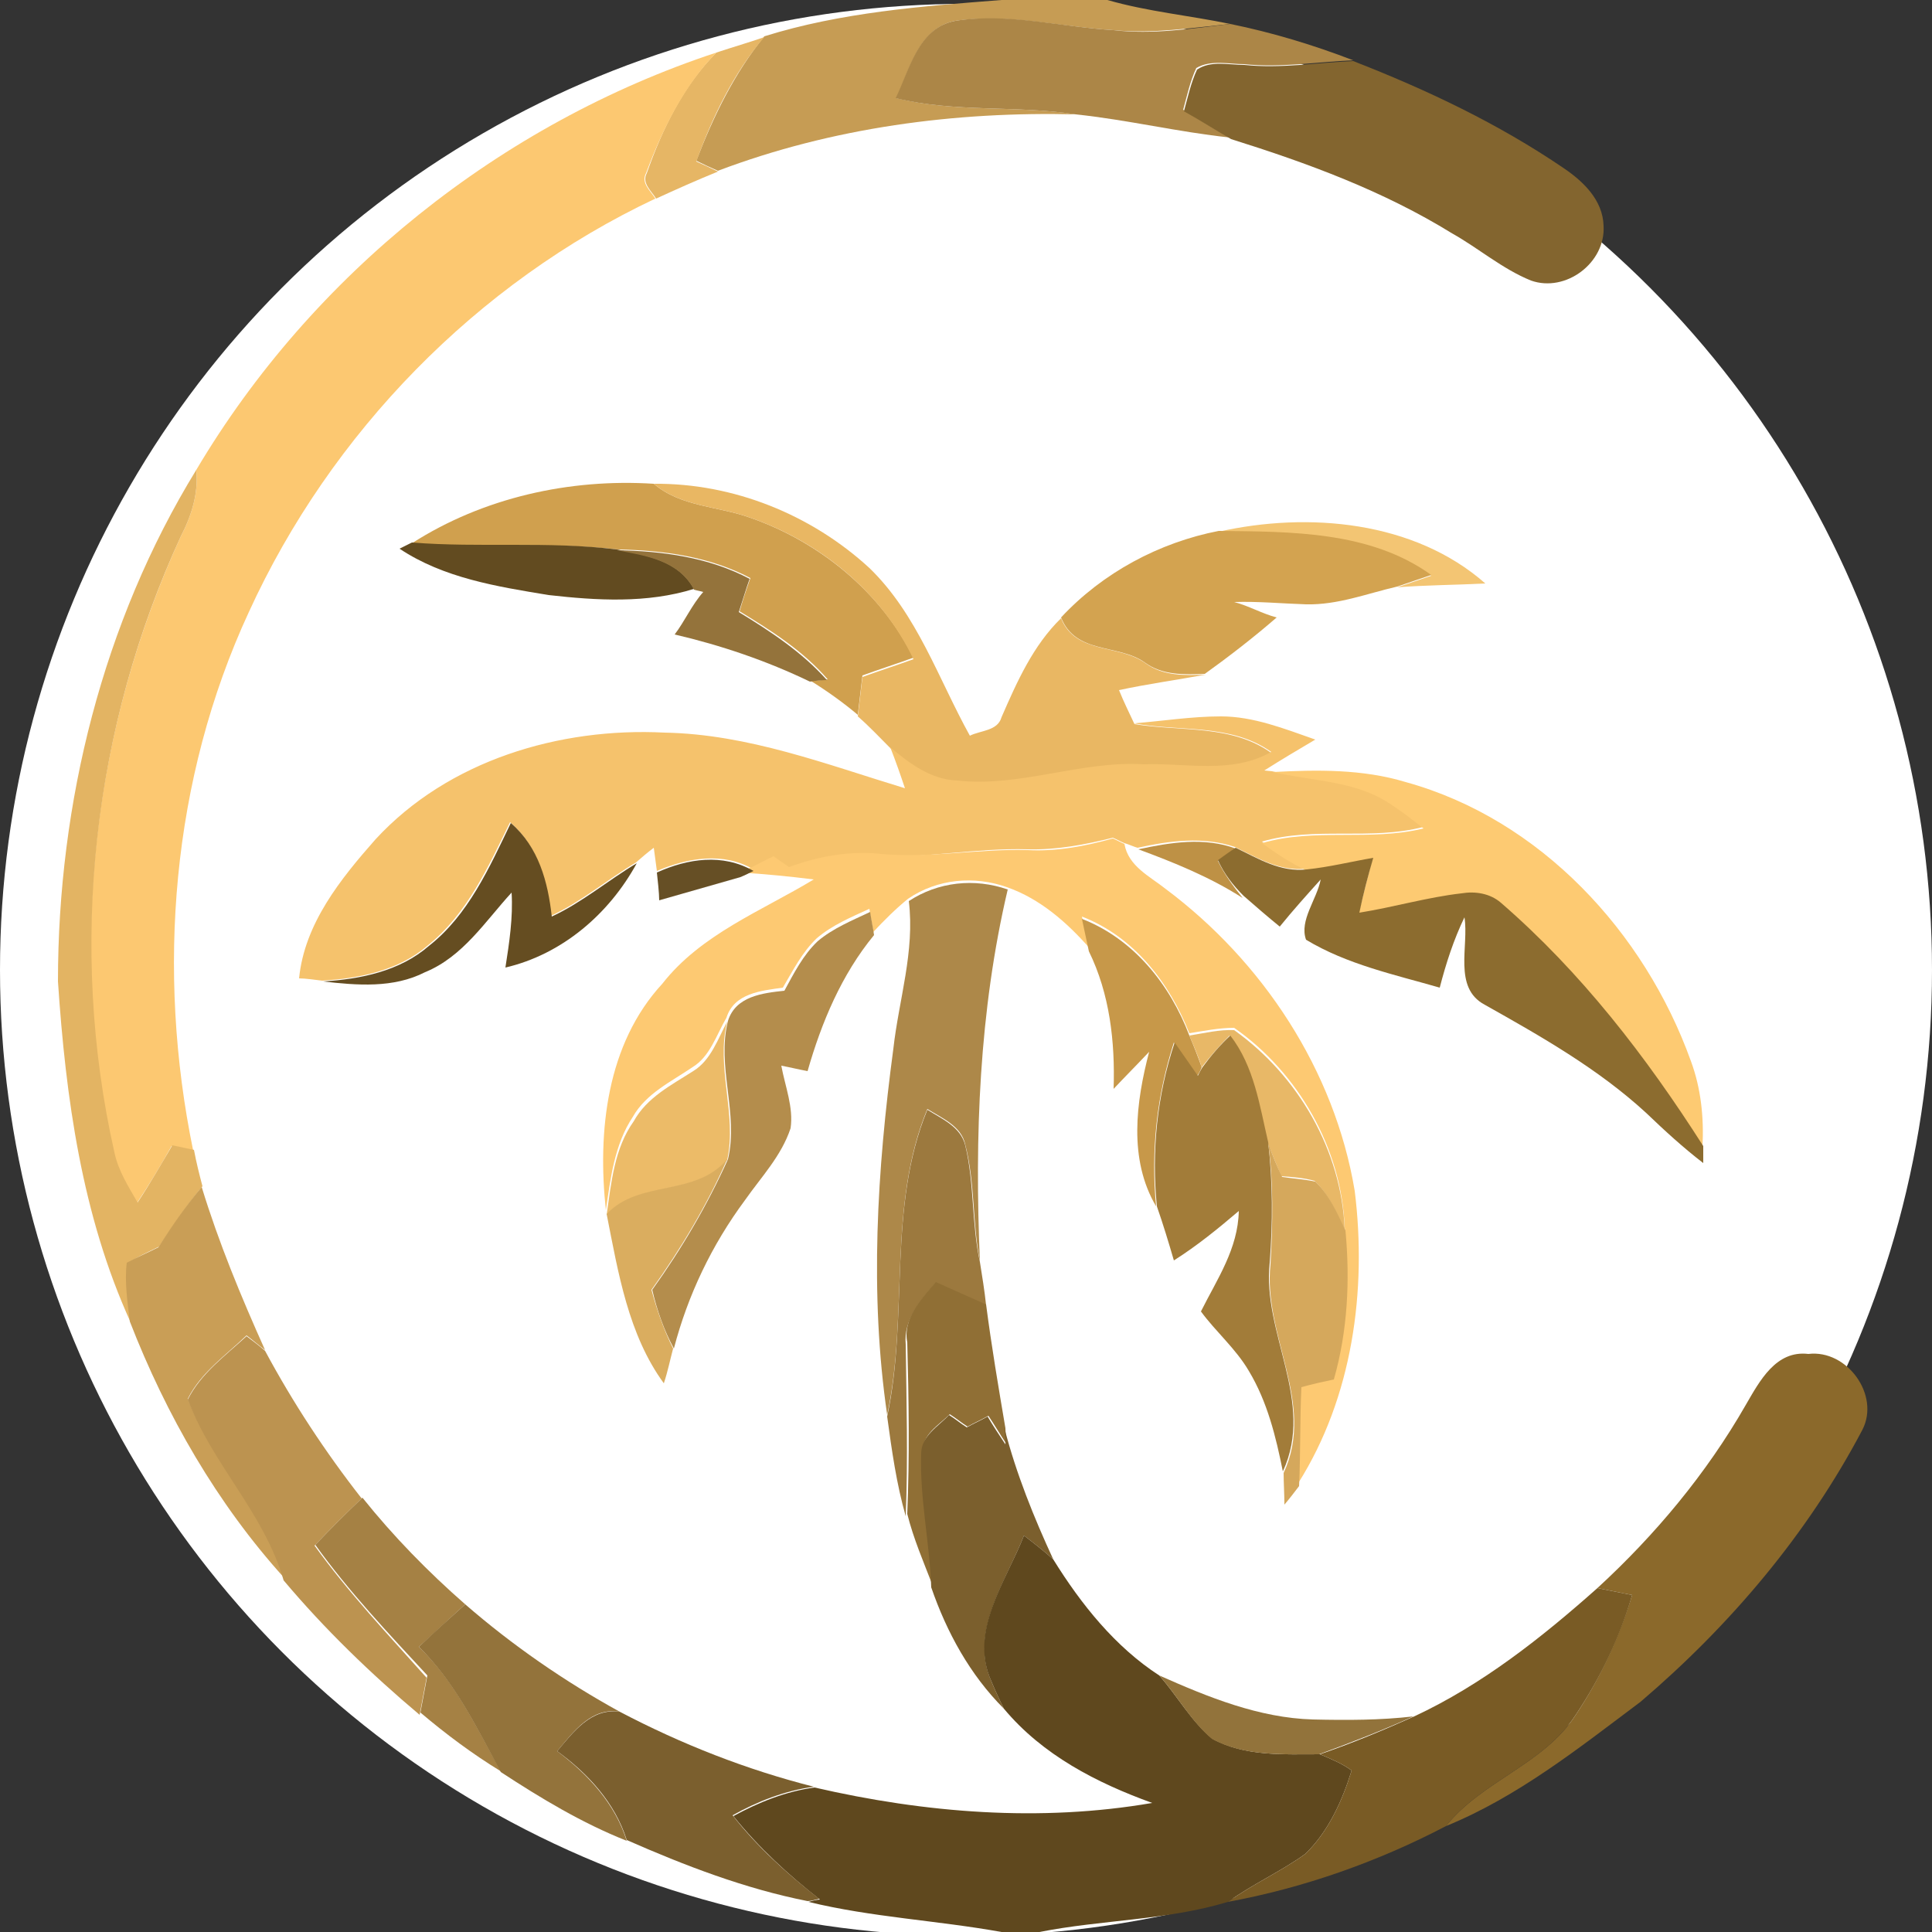 <?xml version="1.0" encoding="utf-8"?>
<!-- Generator: Adobe Illustrator 26.0.3, SVG Export Plug-In . SVG Version: 6.00 Build 0)  -->
<svg version="1.1" id="Layer_1" xmlns="http://www.w3.org/2000/svg" xmlns:xlink="http://www.w3.org/1999/xlink" x="0px" y="0px"
	 viewBox="0 0 250 250" style="enable-background:new 0 0 250 250;" xml:space="preserve">
<rect x="0" y="0" width="250" height="250" fill="#333333" stroke="none"/>
<style type="text/css">
	.st0{fill:#FFFFFF;}
	.st1{fill:#C69C54;}
	.st2{fill:#AC8647;}
	.st3{fill:#E6B665;}
	.st4{fill:#FCC871;}
	.st5{fill:#83652F;}
	.st6{fill:#E3B463;}
	.st7{fill:#D0A04E;}
	.st8{fill:#E9B763;}
	.st9{fill:#F3C573;}
	.st10{fill:#D3A350;}
	.st11{fill:#624B20;}
	.st12{fill:#94733B;}
	.st13{fill:#F5C26C;}
	.st14{fill:#FDCA72;}
	.st15{fill:#654D21;}
	.st16{fill:#FDC972;}
	.st17{fill:#BE9145;}
	.st18{fill:#8C6C2F;}
	.st19{fill:#664F25;}
	.st20{fill:#AD8849;}
	.st21{fill:#B48D4C;}
	.st22{fill:#C79849;}
	.st23{fill:#ECBB68;}
	.st24{fill:#E8B867;}
	.st25{fill:#A27C39;}
	.st26{fill:#9C793E;}
	.st27{fill:#D5A85C;}
	.st28{fill:#DAAD5F;}
	.st29{fill:#C99E56;}
	.st30{fill:#906F35;}
	.st31{fill:#BC9350;}
	.st32{fill:#8B692B;}
	.st33{fill:#7B5F2D;}
	.st34{fill:#A58144;}
	.st35{fill:#5F481E;}
	.st36{fill:#795B25;}
	.st37{fill:#93733B;}
	.st38{fill:#92733B;}
	.st39{fill:#7B5F2E;}
</style>
<circle class="st0" cx="125" cy="125.5" r="125"/>
<g id="_x23_c69c54ff">
	<path class="st1" d="M129.6,0h13.7c5.2,1.5,10.6,2,15.9,3.1c-5,0.5-10.1,1.3-15.1,0.8c-6.8-0.4-13.7-2.2-20.5-1.2
		c-4.7,0.9-5.9,6.3-7.6,10c7.6,1.9,15.5,0.9,23.3,2.1c-15.7-0.4-31.6,1.7-46.4,7.3c-0.9-0.4-1.8-0.8-2.8-1.3
		c2.2-5.7,4.9-11.3,8.8-16.1C108.8,1.6,119.3,0.8,129.6,0z"/>
</g>
<g id="_x23_ac8647ff">
	<path class="st2" d="M123.6,2.7c6.8-1.1,13.7,0.8,20.5,1.2c5,0.6,10.1-0.2,15.1-0.8c5.4,1.1,10.7,2.7,15.9,4.7
		c-4.7,0.2-9.4,1-14.1,0.5c-2,0-4.3-0.6-6.2,0.5c-0.8,1.7-1.2,3.6-1.7,5.4c2,1.2,4,2.5,6.1,3.6c-6.7-0.7-13.3-2.3-20-3
		c-7.7-1.2-15.6-0.2-23.3-2.1C117.7,9,118.8,3.6,123.6,2.7z"/>
</g>
<g id="_x23_e6b665ff">
	<path class="st3" d="M92.7,6.8c2.1-0.7,4.2-1.3,6.2-2c-4,4.7-6.7,10.3-8.8,16.1c0.9,0.4,1.8,0.8,2.8,1.3c-2.7,1.1-5.4,2.3-8,3.5
		c-0.6-1-1.9-2-1.2-3.3C85.7,16.7,88.4,11.1,92.7,6.8z"/>
</g>
<g id="_x23_fcc871ff">
	<path class="st4" d="M25.4,60.8c15-25.3,39.4-44.8,67.3-54c-4.2,4.3-7,10-9.1,15.6c-0.7,1.3,0.6,2.3,1.2,3.3
		C61.7,36.6,42.8,56,32.2,79.2c-10,21.6-12,46.4-7.2,69.7c-0.9-0.2-1.9-0.4-2.8-0.6c-1.4,2.5-2.9,5-4.5,7.4c-1.2-2.1-2.5-4.1-3-6.5
		c-6-26.6-2.7-55,8.7-79.8C24.8,66.7,25.7,63.8,25.4,60.8z"/>
</g>
<g id="_x23_83652fff">
	<path class="st5" d="M161,8.4c4.7,0.5,9.4-0.3,14.1-0.5c9.5,3.7,18.8,8.1,27.3,13.9c2.5,1.7,5,4.1,5.1,7.4c0.3,4.8-4.9,8.7-9.4,7.1
		c-3.7-1.5-6.8-4.2-10.2-6.1c-8.9-5.5-18.7-9.1-28.6-12.2c-2.1-1.2-4.1-2.5-6.1-3.6c0.5-1.8,0.9-3.7,1.7-5.4
		C156.7,7.8,158.9,8.4,161,8.4z"/>
</g>
<g id="_x23_e3b463ff">
	<path class="st6" d="M25.4,60.8c0.3,3-0.6,5.9-2,8.6C12,94.1,8.8,122.5,14.8,149.1c0.5,2.4,1.8,4.4,3,6.5c1.6-2.4,3-4.9,4.5-7.4
		c0.9,0.2,1.9,0.4,2.8,0.6c0.3,1.6,0.7,3.2,1.1,4.7c-2,2.4-3.8,5.1-5.6,7.8c-1.4,0.7-2.8,1.3-4.1,2.2c-0.3,2.5,0.1,5.1,0.4,7.6
		C10.6,157.3,8.5,142,7.5,127C7.5,103.9,13.3,80.5,25.4,60.8z"/>
</g>
<g id="_x23_d0a04eff">
	<path class="st7" d="M53.3,70.3c9.2-5.9,20.4-8.4,31.3-7.7c3.5,3,8.4,2.9,12.5,4.4c8.9,3.1,16.9,9.6,21.1,18.1
		c-2.2,0.8-4.4,1.5-6.6,2.3c-0.2,1.7-0.4,3.4-0.6,5.1c-1.9-1.6-4-3.1-6.1-4.4c0.5,0,1.6-0.1,2.2-0.2c-3.2-3.7-7.3-6.3-11.4-8.8
		c0.4-1.4,0.9-2.9,1.4-4.3c-5.3-2.8-11.3-3.6-17.2-3.7C71,70.1,62.1,71,53.3,70.3z"/>
</g>
<g id="_x23_e9b763ff">
	<path class="st8" d="M84.6,62.6c10.3-0.1,20.4,4,27.9,10.9c6.2,6,8.9,14.3,13,21.7c1.4-0.7,3.6-0.6,4.1-2.4c2-4.6,4.1-9.3,7.7-12.8
		c1.9,4.7,7.4,3.3,10.9,5.8c2.3,1.7,5.1,1.6,7.8,1.5c-3.8,0.7-7.5,1.2-11.2,2c0.6,1.5,1.3,2.9,2,4.4c6,1,12.6,0,17.8,3.8
		c-5.1,2.8-11,1.4-16.5,1.6c-8.1-0.4-15.9,3-24.1,2.1c-3.4-0.1-6.2-2.2-8.7-4.3c-1.4-1.4-2.8-2.9-4.3-4.2c0.2-1.7,0.4-3.4,0.6-5.1
		c2.2-0.8,4.4-1.5,6.6-2.3C114,76.5,106,70.1,97.1,67C93,65.5,88.1,65.6,84.6,62.6z"/>
</g>
<g id="_x23_f3c573ff">
	<path class="st9" d="M157.7,68.8c11.6-2.6,25.3-1.4,34.5,6.7c-3.8,0.2-7.6,0.2-11.4,0.5c1.5-0.5,2.9-1,4.4-1.5
		C177.3,68.8,167,68.9,157.7,68.8z"/>
</g>
<g id="_x23_d3a350ff">
	<path class="st10" d="M137.3,79.9c5.4-5.8,12.7-9.7,20.4-11.2c9.3,0.1,19.6,0,27.5,5.7c-1.5,0.5-2.9,1-4.4,1.5
		c-3.9,0.9-7.7,2.4-11.8,2.3c-3.1-0.1-6.2-0.4-9.3-0.3c1.9,0.5,3.6,1.5,5.5,2c-3,2.6-6.1,5-9.3,7.3c-2.7,0.1-5.5,0.2-7.8-1.5
		C144.7,83.3,139.2,84.7,137.3,79.9z"/>
</g>
<g id="_x23_624b20ff">
	<path class="st11" d="M51.7,71c0.4-0.2,1.2-0.6,1.6-0.8c8.8,0.7,17.7-0.2,26.5,0.9c3.7,0.7,8,1.4,10,5.1
		c-6.1,1.9-12.6,1.5-18.8,0.8C64.3,75.9,57.4,74.8,51.7,71z"/>
</g>
<g id="_x23_94733bff">
	<path class="st12" d="M79.8,71.2c5.9,0.1,11.9,0.9,17.2,3.7c-0.5,1.4-0.9,2.8-1.4,4.3c4.1,2.5,8.2,5.2,11.4,8.8
		c-0.5,0-1.6,0.1-2.2,0.2c-5.6-2.7-11.5-4.7-17.5-6.1c1.3-1.7,2.2-3.8,3.7-5.5c-0.3-0.1-0.9-0.2-1.2-0.3
		C87.8,72.5,83.5,71.9,79.8,71.2z"/>
</g>
<g id="_x23_f5c26cff">
	<path class="st13" d="M146.7,93.6c3.8-0.3,7.5-0.9,11.3-0.9c4.2,0,8.2,1.6,12.2,3c-2.2,1.3-4.4,2.6-6.6,4l1,0.1
		c5.2,1.2,10.9,1.1,15.4,4.1c1.5,0.9,2.9,2,4.2,3.1c-6.9,1.8-14.1-0.1-20.9,1.9c1.8,1.4,3.6,2.6,5.7,3.5c-3.4,0.4-6.3-1.4-9.2-2.8
		c-4.1-1.4-8.5-0.8-12.6,0.1c-0.4-0.1-1.3-0.5-1.7-0.6c-0.5-0.2-1-0.5-1.5-0.7c-3.6,0.9-7.3,1.6-11,1.5c-6.7-0.2-13.3,1.2-20,0.9
		c-3.7-0.2-7.4,0.5-10.9,1.8c-0.7-0.5-1.3-0.9-2-1.4c-0.9,0.4-1.7,0.9-2.6,1.3c-3.9-2.3-8.5-1.5-12.5,0.2c-0.1-0.8-0.3-2.3-0.4-3
		c-0.8,0.6-1.5,1.2-2.3,1.9c-3.7,2.2-7.1,5.1-11,6.9c-0.5-4.5-1.7-9-5.3-12.1c-2.8,5.7-5.5,11.8-10.6,15.9
		c-3.8,3.3-8.9,4.3-13.7,4.6c-0.8-0.1-2.2-0.3-3-0.3c0.7-7.1,5.4-12.9,9.9-18C58,98.4,72.4,94.1,86,94.8c10.8,0.2,20.9,4.1,31.1,7.2
		c-0.6-1.8-1.2-3.5-1.9-5.3c2.5,2.1,5.3,4.2,8.7,4.3c8.1,0.9,16-2.6,24.1-2.1c5.5-0.2,11.4,1.3,16.5-1.6
		C159.3,93.6,152.7,94.7,146.7,93.6z"/>
</g>
<g id="_x23_fdca72ff">
	<path class="st14" d="M164.7,99.9c5.7-0.3,11.6-0.4,17.2,1.3c17.4,4.8,30.9,19.4,36.9,36.1c1.3,3.5,1.7,7.3,1.5,11.1
		c-7.4-11.5-15.8-22.5-26.2-31.5c-1.4-1.2-3.3-1.5-5.1-1.2c-4.5,0.5-8.8,1.8-13.2,2.5c0.6-2.4,1.2-4.8,1.8-7.1
		c-2.9,0.5-5.7,1.2-8.6,1.5c-2-0.9-3.9-2.2-5.7-3.5c6.8-2,14-0.2,20.9-1.9c-1.4-1.1-2.8-2.2-4.2-3.1
		C175.5,101,169.8,101.1,164.7,99.9z"/>
</g>
<g id="_x23_654d21ff">
	<path class="st15" d="M55.5,122.4c5.1-4,7.8-10.1,10.6-15.9c3.6,3.1,4.8,7.6,5.3,12.1c3.9-1.8,7.3-4.7,11-6.9
		c-3.6,6.6-9.7,11.8-17,13.5c0.5-3.2,1-6.5,0.8-9.7c-3.4,3.7-6.3,8.3-11.2,10.3c-4.1,2.1-8.8,1.7-13.2,1.2
		C46.6,126.7,51.7,125.7,55.5,122.4z"/>
</g>
<g id="_x23_fdc972ff">
	<path class="st16" d="M133,110c3.7,0.2,7.4-0.5,11-1.5c0.5,0.2,1,0.5,1.5,0.7c0.5,2.9,3.3,4.2,5.3,5.8
		c12.6,9.4,21.9,23.5,24.5,39.1c1.6,12.9-0.3,26.7-7.3,37.8c0.2-4.2,0.1-8.5,0.3-12.8c1.4-0.3,2.8-0.6,4.2-1
		c1.8-6.2,2.1-12.8,1.5-19.3c-0.4-10.2-6-20-14.3-25.8c-2,0-3.9,0.4-5.8,0.7c-2.6-6.6-7.2-12.5-13.9-15.1c0.3,1.4,0.6,2.7,1,4.1
		c-2.9-3.3-6.4-6.4-10.7-7.9c-4.2-1.5-9-1.1-12.8,1.5c-1.6,1.3-3.1,2.8-4.5,4.3c-0.1-0.8-0.4-2.2-0.5-3c-2.4,1.1-4.8,2.1-6.8,3.8
		c-1.9,1.8-3.1,4.2-4.4,6.4c-2.8,0.4-6.3,0.7-7.3,3.9c-1.3,2.2-2.1,5-4.4,6.4c-2.8,1.9-6,3.4-7.7,6.4c-2.4,3.6-2.9,8-3.5,12.1
		c-1.1-10.2,0.1-21.5,7.3-29.3c5-6.4,12.8-9.4,19.6-13.5c-3.2-0.4-6.3-0.7-9.5-0.9c0.4-0.2,1.2-0.6,1.7-0.8c0.8-0.4,1.7-0.9,2.6-1.3
		c0.7,0.5,1.3,0.9,2,1.4c3.5-1.3,7.2-2,10.9-1.8C119.7,111.2,126.3,109.8,133,110z"/>
</g>
<g id="_x23_be9145ff">
	<path class="st17" d="M147.3,109.9c4.2-0.9,8.5-1.6,12.6-0.1c-0.8,0.5-1.5,1-2.3,1.6c0.8,1.7,2,3.3,3.2,4.8
		C156.6,113.5,151.9,111.6,147.3,109.9z"/>
</g>
<g id="_x23_8c6c2fff">
	<path class="st18" d="M157.6,111.3c0.7-0.5,1.5-1.1,2.3-1.6c2.9,1.4,5.8,3.2,9.2,2.8c2.9-0.3,5.7-1,8.6-1.5
		c-0.7,2.4-1.3,4.7-1.8,7.1c4.4-0.7,8.8-2,13.2-2.5c1.8-0.3,3.7,0,5.1,1.2c10.4,9,18.8,19.9,26.2,31.5c0,0.5,0,1.6,0,2.2
		c-2.6-2-5-4.2-7.4-6.5c-6.2-5.7-13.6-9.9-20.9-14c-4.1-2.2-2-7.6-2.6-11.3c-1.4,2.9-2.4,6-3.2,9.1c-5.9-1.7-12-3-17.3-6.2
		c-0.9-2.5,1.4-5.2,1.9-7.8c-1.8,2-3.6,4-5.3,6.1c-1.6-1.3-3.1-2.6-4.7-4C159.6,114.6,158.4,113.1,157.6,111.3z"/>
</g>
<g id="_x23_664f25ff">
	<path class="st19" d="M85,112.9c4-1.8,8.5-2.5,12.5-0.2c-0.4,0.2-1.2,0.6-1.7,0.8c-3.5,1-7,2-10.5,3
		C85.3,115.6,85.1,113.8,85,112.9z"/>
</g>
<g id="_x23_ad8849ff">
	<path class="st20" d="M117.6,116.6c3.8-2.5,8.5-3,12.8-1.5c-3.7,15.7-4.3,32-3.6,48.1c-1-5-0.6-10.1-1.9-15.1
		c-0.5-2.4-3-3.4-4.9-4.6c-5.2,12.6-2.4,26.6-5.2,39.6c-2.3-15.7-1.3-31.7,0.8-47.4C116.3,129.4,118.4,123.1,117.6,116.6z"/>
</g>
<g id="_x23_b48d4cff">
	<path class="st21" d="M105.8,121.8c2-1.7,4.5-2.7,6.8-3.8c0.1,0.8,0.4,2.2,0.5,3c-4.2,5.1-6.8,11.3-8.6,17.6
		c-1.1-0.2-2.3-0.5-3.4-0.7c0.5,2.7,1.6,5.4,1.2,8.1c-1.2,3.6-3.8,6.3-5.9,9.3c-4.3,5.8-7.4,12.3-9.2,19.2c-1.3-2.4-2.2-5-2.8-7.6
		c3.8-5.3,7.1-10.9,9.8-16.9c1.4-5.9-1.5-12,0-17.9c1-3.2,4.5-3.6,7.3-3.9C102.7,126,103.9,123.6,105.8,121.8z"/>
</g>
<g id="_x23_c79849ff">
	<path class="st22" d="M140,118.9c6.7,2.6,11.4,8.5,13.9,15.1c0.6,1.4,1.1,2.7,1.6,4.1c-0.1,0.3-0.4,0.9-0.6,1.1c-1-1.4-2-2.9-3-4.3
		c-2.2,6.8-3,14-2.3,21.2c-3.6-6.1-2.6-13.5-0.9-20c-1.5,1.6-3.1,3.2-4.6,4.8c0.2-6.1-0.5-12.3-3.2-17.8
		C140.6,121.7,140.3,120.3,140,118.9z"/>
</g>
<g id="_x23_ecbb68ff">
	<path class="st23" d="M89.7,138.6c2.3-1.4,3.2-4.2,4.4-6.4c-1.5,5.9,1.3,12,0,17.9c-4,4.8-11.4,2.6-15.6,7.1
		c0.6-4.2,1-8.6,3.5-12.1C83.7,142,86.9,140.4,89.7,138.6z"/>
</g>
<g id="_x23_e8b867ff">
	<path class="st24" d="M153.9,134c1.9-0.3,3.9-0.8,5.8-0.7c8.3,5.9,13.9,15.6,14.3,25.8c-1.1-2.2-2.1-4.6-3.9-6.3
		c-1.4-0.4-2.9-0.5-4.3-0.6c-0.6-1.4-1.2-2.9-1.8-4.4c-1.2-4.8-1.9-9.9-4.9-13.8c-1.3,1.3-2.5,2.7-3.6,4.1
		C155.1,136.8,154.5,135.4,153.9,134z"/>
</g>
<g id="_x23_a27c39ff">
	<path class="st25" d="M155.6,138.1c1.1-1.5,2.3-2.9,3.6-4.1c3.1,4,3.8,9.1,4.9,13.8c0.6,5.2,0.6,10.4,0.2,15.6
		c-1,9.1,5.9,18,1.7,27c-0.9-4.5-2-9-4.4-13c-1.7-2.9-4.3-5.1-6.2-7.7c2.1-4.2,4.8-8.1,4.9-13c-2.7,2.3-5.4,4.5-8.4,6.4
		c-0.7-2.4-1.4-4.7-2.2-7c-0.7-7.1,0-14.3,2.3-21.2c1,1.4,2,2.9,3,4.3C155.1,139,155.4,138.4,155.6,138.1z"/>
</g>
<g id="_x23_9c793eff">
	<path class="st26" d="M120,143.6c1.9,1.2,4.3,2.2,4.9,4.6c1.2,4.9,0.8,10.1,1.9,15.1c0.3,1.9,0.6,3.7,0.8,5.6
		c-2.2-1-4.3-1.9-6.5-2.9c-2,2.3-4.2,4.7-3.9,8c0.1,7.4,0.3,14.8,0,22.2c-1.2-4.2-1.8-8.5-2.4-12.9
		C117.6,170.2,114.8,156.2,120,143.6z"/>
</g>
<g id="_x23_d5a85cff">
	<path class="st27" d="M164.1,147.9c0.5,1.5,1.1,2.9,1.8,4.4c1.4,0.2,2.9,0.3,4.3,0.6c1.8,1.7,2.8,4,3.9,6.3
		c0.6,6.4,0.3,13-1.5,19.3c-1.4,0.3-2.8,0.6-4.2,1c-0.2,4.2-0.1,8.5-0.3,12.8c-0.6,0.8-1.3,1.7-1.9,2.4c0-1.4-0.1-2.8-0.1-4.1
		c4.2-9-2.7-17.8-1.7-27C164.7,158.2,164.8,153,164.1,147.9z"/>
</g>
<g id="_x23_daad5fff">
	<path class="st28" d="M78.5,157.1c4.2-4.5,11.5-2.2,15.6-7.1c-2.6,5.9-6,11.6-9.8,16.9c0.7,2.6,1.6,5.2,2.8,7.6
		c-0.4,1.5-0.7,3-1.2,4.5C81.3,172.7,80,164.7,78.5,157.1z"/>
</g>
<g id="_x23_c99e56ff">
	<path class="st29" d="M20.5,161.4c1.7-2.7,3.5-5.3,5.6-7.8c2.2,7.2,5.1,14.2,8.2,21.1c-0.8-0.6-1.6-1.3-2.4-1.9
		c-2.7,2.6-5.9,4.8-7.6,8.2c3.2,8.3,9.9,14.7,12.5,23.2c-8.7-9.6-15.3-21.1-20-33.2c-0.3-2.5-0.7-5.1-0.4-7.6
		C17.7,162.7,19.1,162.1,20.5,161.4z"/>
</g>
<g id="_x23_906f35ff">
	<path class="st30" d="M121.1,165.9c2.2,1,4.3,1.9,6.5,2.9c0.7,5.4,1.6,10.7,2.5,16c0,0.5,0.1,1.5,0.1,2c-0.8-1.2-1.5-2.4-2.3-3.6
		c-0.9,0.5-1.8,0.9-2.7,1.4c-0.8-0.5-1.5-1.1-2.3-1.6c-1.4,1.4-3.6,2.6-3.5,4.9c-0.2,5.8,1,11.5,1.3,17.3c-1.2-3.1-2.5-6.1-3.3-9.3
		c0.3-7.4,0.2-14.8,0-22.2C116.8,170.7,119.1,168.2,121.1,165.9z"/>
</g>
<g id="_x23_bc9350ff">
	<path class="st31" d="M24.3,181.1c1.7-3.4,4.9-5.7,7.6-8.2c0.8,0.6,1.6,1.2,2.4,1.9c3.6,6.7,7.8,13.1,12.5,19.1
		c-2.1,2-4.1,4-6.1,6.1c4.4,6.1,9.5,11.5,14.5,17.1c-0.3,1.6-0.6,3.2-0.9,4.8c-6.3-5.3-12.3-11.1-17.6-17.4
		C34.2,195.8,27.4,189.4,24.3,181.1z"/>
</g>
<g id="_x23_8b692bff">
	<path class="st32" d="M225.9,181.8c1.8-3.1,3.9-7.1,8.1-6.6c5-0.6,9.3,5.3,7,9.8c-7.1,13.5-17.1,25.3-28.7,35.2
		c-8,6-15.9,12.3-25.2,16.1c4.7-5.9,12.7-8,16.8-14.4c3.2-4.8,5.6-10,7.3-15.5c-1.5-0.3-3-0.6-4.5-0.9
		C214.2,198.6,220.8,190.7,225.9,181.8z"/>
</g>
<g id="_x23_7b5f2dff">
	<path class="st33" d="M122.8,183.1c0.8,0.5,1.5,1.1,2.3,1.6c0.9-0.5,1.8-0.9,2.7-1.4c0.7,1.2,1.5,2.4,2.3,3.6c0-0.5-0.1-1.5-0.1-2
		c1.5,5.8,3.8,11.5,6.3,16.9c-1.2-1.1-2.5-2.1-3.8-3.1c-2.3,5.9-7.1,12.4-4.2,18.9c0.5,1.2,1,2.3,1.6,3.5c-4.4-4.4-7.4-9.9-9.4-15.7
		c-0.2-5.8-1.5-11.5-1.3-17.3C119.2,185.8,121.4,184.6,122.8,183.1z"/>
</g>
<g id="_x23_a58144ff">
	<path class="st34" d="M40.8,199.9c2-2.1,4-4.1,6.1-6.1c4,5,8.5,9.6,13.3,13.8c-2,1.8-4,3.7-6,5.5c4.7,4.5,7.5,10.5,10.6,16.1
		c-3.6-2.2-7.1-4.8-10.4-7.6c0.3-1.6,0.6-3.2,0.9-4.8C50.3,211.4,45.1,205.9,40.8,199.9z"/>
</g>
<g id="_x23_5f481eff">
	<path class="st35" d="M128.3,217.6c-3-6.5,1.9-13,4.2-18.9c1.3,1,2.6,2,3.8,3.1c3.6,5.8,8,11.3,13.7,15c2.4,2.7,4.1,5.9,6.9,8.2
		c4.2,2.3,9.2,2,13.9,2c1.4,0.6,2.9,1.2,4.1,2.1c-1.2,3.9-3,7.9-6,10.8c-3.2,2.3-6.8,3.9-10,6.2c-7.9,2.4-16.3,2.3-24.4,3.9h-4.9
		c-8.3-1.5-16.8-1.9-25-3.9c0.4-0.1,1.1-0.3,1.5-0.3c-4.1-3.2-7.9-6.7-11.2-10.8c3.3-1.8,6.8-3.2,10.5-3.7c14.3,3.3,29.2,4.5,43.7,2
		c-7.2-2.6-14.2-6.2-19.2-12.2C129.3,219.9,128.8,218.8,128.3,217.6z"/>
</g>
<g id="_x23_795b25ff">
	<path class="st36" d="M183,222.1c8.8-4.1,16.5-10.2,23.7-16.6c1.5,0.3,3,0.6,4.5,0.9c-1.6,5.5-4.1,10.7-7.3,15.5
		c-4.1,6.4-12.1,8.5-16.8,14.4c-8.8,4.6-18.4,8-28.2,9.8c3.2-2.3,6.8-3.9,10-6.2c3-2.9,4.8-6.9,6-10.8c-1.2-0.9-2.7-1.5-4.1-2.1
		C174.9,225.6,179,223.9,183,222.1z"/>
</g>
<g id="_x23_93733bff">
	<path class="st37" d="M54.2,213.1c2-1.9,4-3.7,6-5.5c6.1,5.3,12.9,10,20,13.9c-3.7-0.6-6,2.6-8.1,5.1c4,3,7.5,6.8,9,11.6
		c-5.8-2.3-11.1-5.5-16.3-8.9C61.7,223.6,58.9,217.7,54.2,213.1z"/>
</g>
<g id="_x23_92733bff">
	<path class="st38" d="M150,216.8c6.3,2.8,12.9,5.5,19.9,5.7c4.4,0.1,8.7,0.1,13-0.4c-4,1.8-8.1,3.4-12.2,4.9c-4.6,0-9.7,0.3-13.9-2
		C154.1,222.7,152.4,219.5,150,216.8z"/>
</g>
<g id="_x23_7b5f2eff">
	<path class="st39" d="M72.1,226.6c2.1-2.5,4.4-5.6,8.1-5.1c8,4.2,16.4,7.5,25.1,9.7c-3.7,0.5-7.3,1.9-10.5,3.7
		c3.2,4.1,7.1,7.6,11.2,10.8c-0.4,0.1-1.1,0.3-1.5,0.3c-8.1-1.6-15.9-4.6-23.4-7.9C79.6,233.3,76.1,229.5,72.1,226.6z"/>
</g>
</svg>
